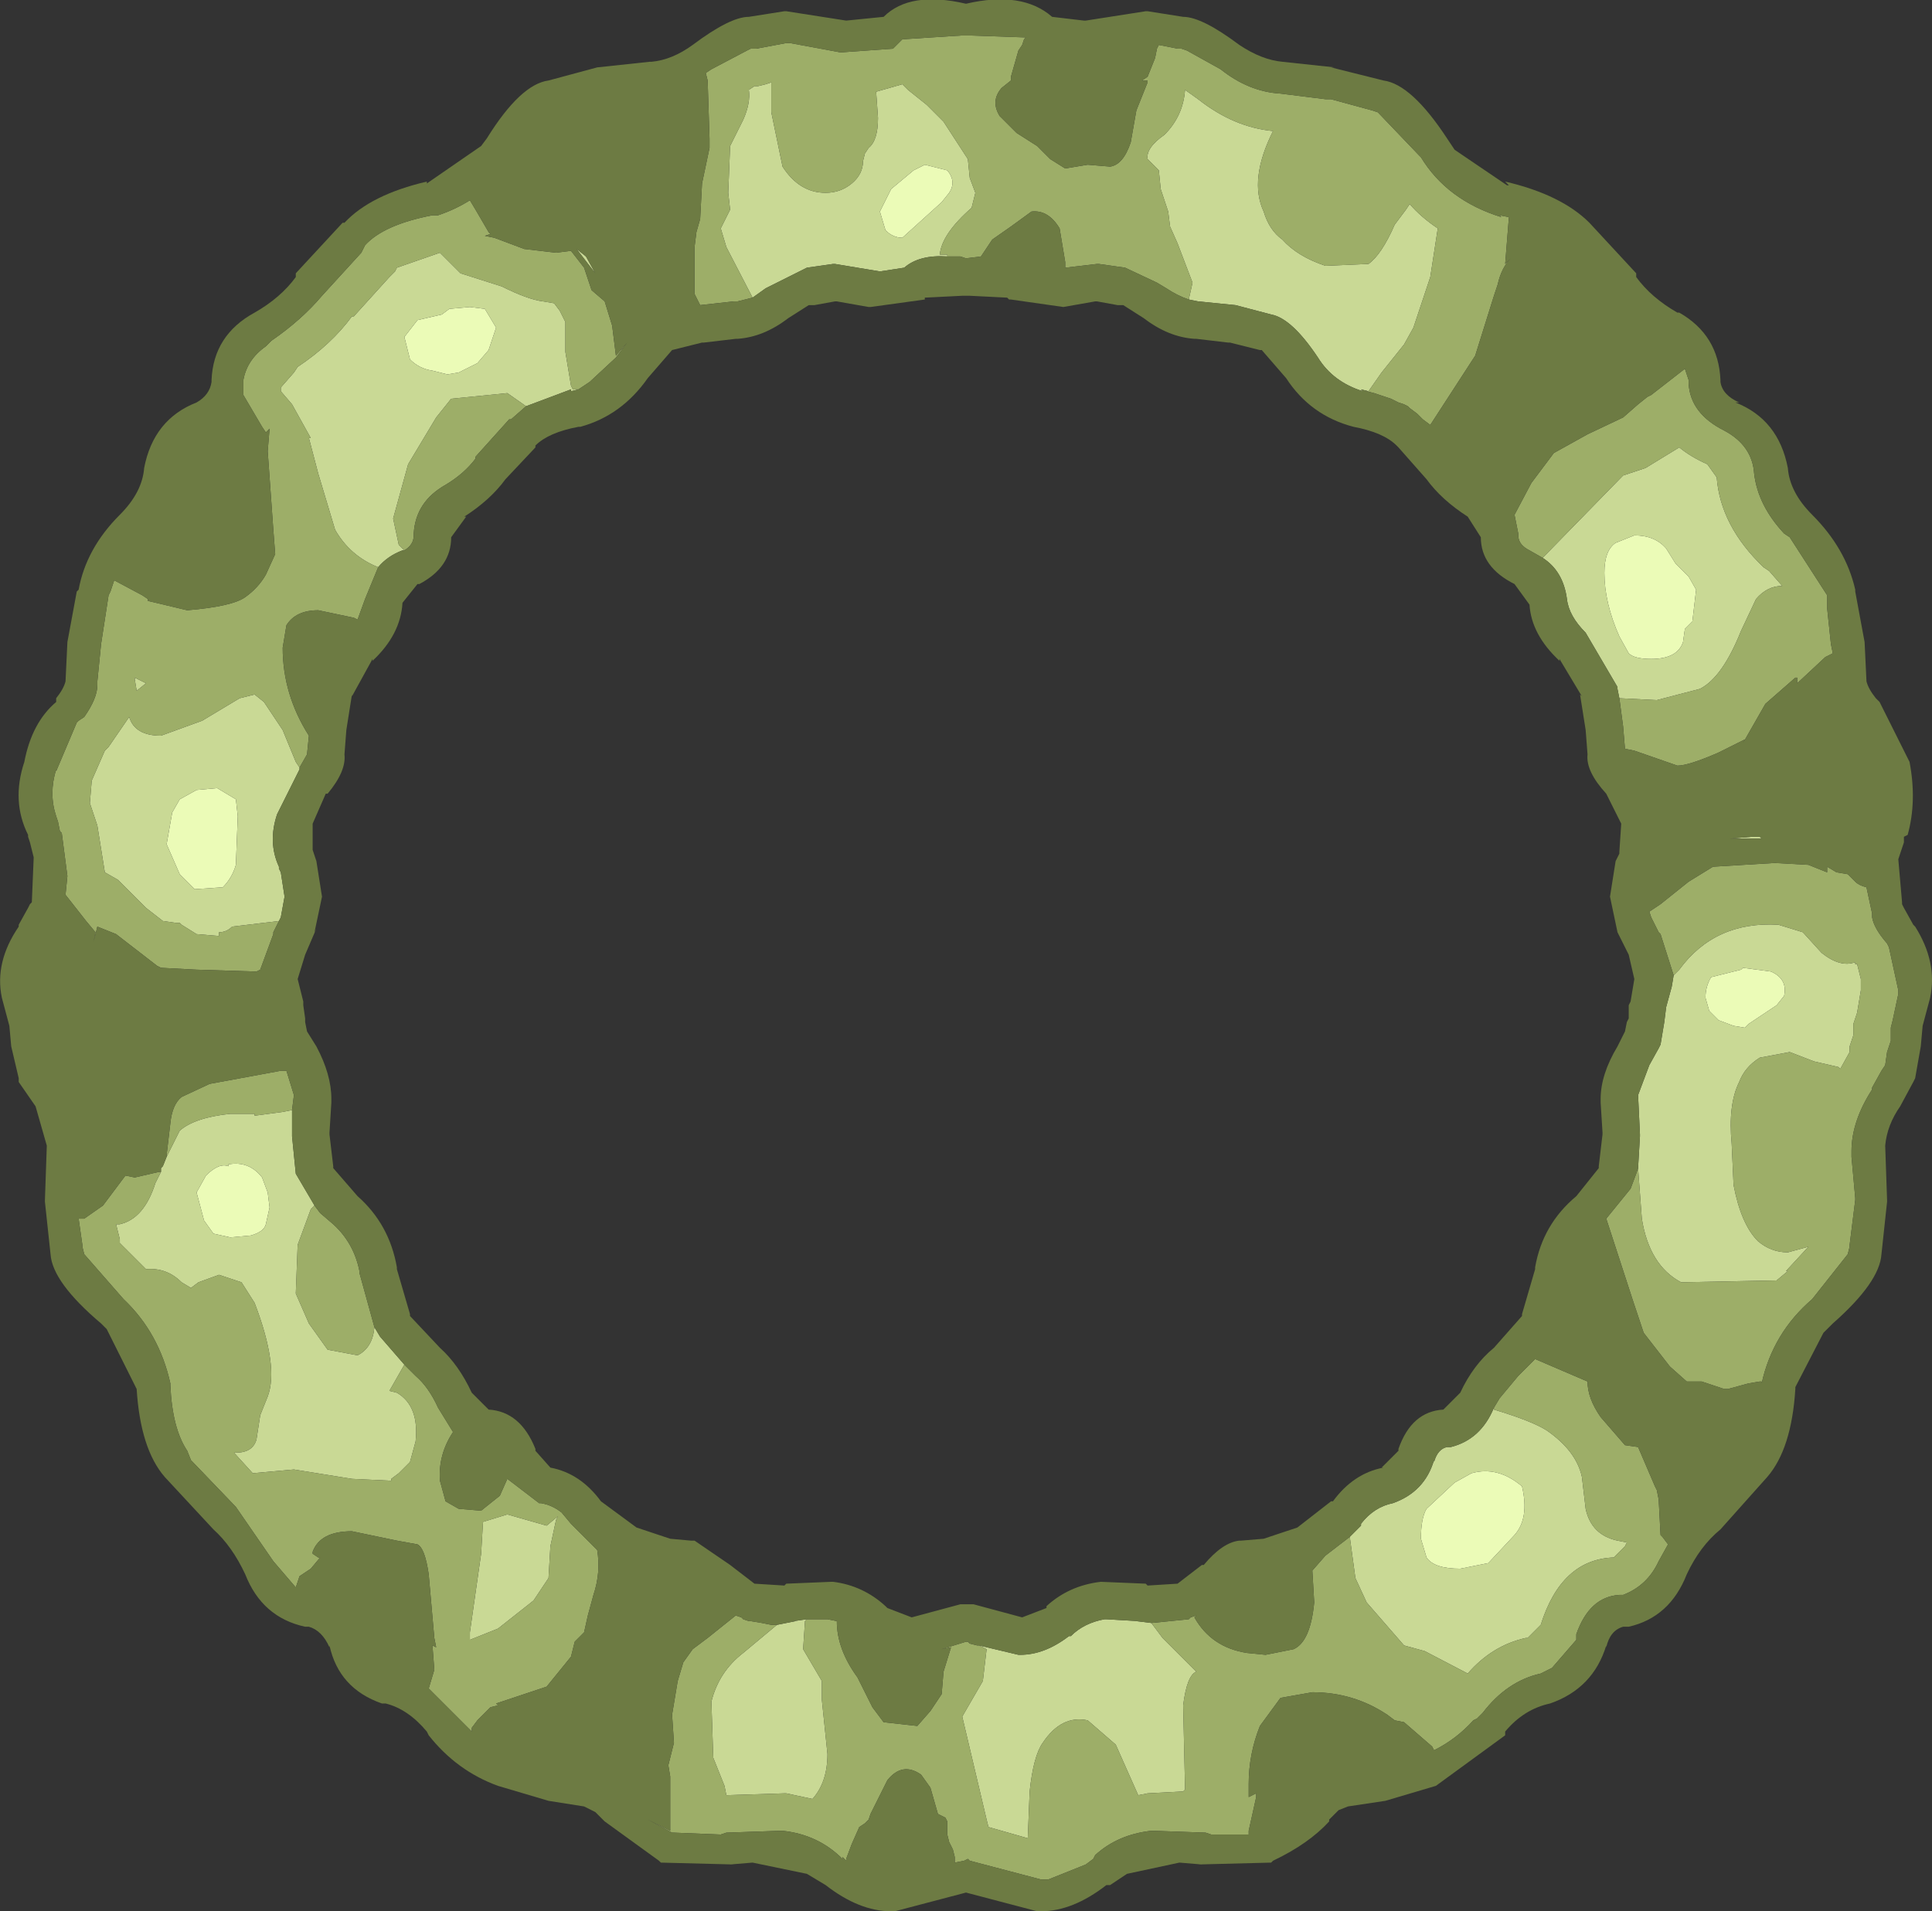 <?xml version="1.0" encoding="UTF-8" standalone="no"?>
<svg xmlns:ffdec="https://www.free-decompiler.com/flash" xmlns:xlink="http://www.w3.org/1999/xlink" ffdec:objectType="shape" height="51.05px" width="51.6px" xmlns="http://www.w3.org/2000/svg">
  <rect width="100%" height="100%" fill="#333333" stroke="none"/>
  <g transform="matrix(1.0, 0.0, 0.0, 1.0, 25.8, 25.5)">
    <path d="M19.3 -10.1 L19.5 -9.75 19.4 -8.9 19.2 -8.7 19.15 -8.35 Q19.0 -7.9 18.3 -7.9 17.85 -7.9 17.7 -8.05 L17.45 -8.5 Q17.05 -9.4 17.05 -10.2 17.05 -10.8 17.35 -11.0 L17.85 -11.2 Q18.4 -11.2 18.7 -10.85 L18.95 -10.45 19.3 -10.1 M20.8 1.95 L20.5 1.9 20.1 1.75 19.85 1.5 19.75 1.15 Q19.75 0.85 19.9 0.6 L20.7 0.4 20.75 0.35 21.5 0.45 Q21.95 0.65 21.85 1.1 L21.65 1.35 20.9 1.85 20.8 1.95 M13.2 16.4 Q12.5 16.4 12.3 16.1 L12.15 15.6 Q12.15 15.05 12.3 14.8 L13.05 14.1 13.5 13.85 Q14.2 13.65 14.85 14.2 15.05 15.05 14.65 15.5 L13.95 16.25 13.2 16.4 M-21.0 -2.15 L-21.35 -2.95 -21.2 -3.8 -21.0 -4.15 -20.55 -4.4 -20.0 -4.45 -19.5 -4.15 -19.45 -3.7 -19.5 -2.4 Q-19.6 -2.05 -19.85 -1.8 L-20.6 -1.75 -21.0 -2.15 M-1.1 -21.1 L-0.5 -20.95 Q-0.25 -20.65 -0.45 -20.35 L-0.65 -20.1 -1.7 -19.15 Q-1.95 -19.15 -2.15 -19.35 L-2.3 -19.85 -2.0 -20.45 -1.4 -20.95 -1.1 -21.1 M-13.05 -15.8 L-13.55 -15.55 -13.85 -15.5 -14.25 -15.6 Q-14.6 -15.65 -14.85 -15.9 L-15.0 -16.5 -14.65 -16.95 -14.0 -17.1 -13.8 -17.25 -13.25 -17.3 -12.85 -17.25 -12.55 -16.75 -12.75 -16.15 -13.05 -15.8 M-18.8 5.95 L-18.65 6.35 -18.6 6.75 -18.7 7.2 Q-18.75 7.4 -19.1 7.5 L-19.65 7.55 -20.1 7.45 -20.35 7.1 -20.55 6.35 -20.3 5.9 Q-19.95 5.55 -19.7 5.65 L-19.7 5.6 Q-19.15 5.5 -18.8 5.95" fill="#ebfbb7" fill-rule="evenodd" stroke="none"/>
    <path d="M10.75 -15.05 L10.55 -15.1 10.6 -15.05 Q9.8 -15.3 9.4 -15.95 8.7 -17.0 8.15 -17.1 L7.2 -17.35 6.2 -17.45 5.95 -17.5 6.05 -17.95 5.65 -19.0 5.45 -19.45 5.4 -19.85 5.2 -20.45 5.15 -20.95 4.85 -21.25 Q4.8 -21.55 5.3 -21.9 5.8 -22.4 5.85 -23.1 L6.2 -22.85 Q7.15 -22.1 8.2 -22.0 7.55 -20.7 7.95 -19.85 8.1 -19.35 8.45 -19.1 8.85 -18.65 9.6 -18.4 L10.75 -18.45 Q11.1 -18.7 11.45 -19.5 L11.75 -19.9 11.85 -20.05 Q12.15 -19.7 12.6 -19.4 L12.4 -18.1 11.95 -16.75 11.7 -16.3 11.1 -15.55 10.75 -15.05 M-0.5 -18.65 Q-1.25 -18.7 -1.65 -18.35 L-2.3 -18.25 -3.5 -18.45 -3.55 -18.45 -4.25 -18.35 -5.35 -17.8 -5.7 -17.55 -6.4 -18.9 -6.55 -19.4 -6.3 -19.9 -6.35 -20.35 -6.3 -21.6 -5.95 -22.3 Q-5.75 -22.75 -5.8 -23.1 L-5.65 -23.2 -5.55 -23.2 -5.35 -23.25 -5.2 -23.3 -5.2 -23.2 -5.2 -22.5 -4.9 -21.05 Q-4.45 -20.35 -3.75 -20.35 -3.35 -20.35 -3.05 -20.6 -2.75 -20.85 -2.75 -21.2 L-2.7 -21.4 -2.6 -21.55 Q-2.35 -21.75 -2.35 -22.35 L-2.4 -23.05 -1.7 -23.25 -1.55 -23.1 -1.05 -22.7 -0.6 -22.25 0.05 -21.25 0.1 -20.75 0.25 -20.35 0.15 -19.95 Q-0.65 -19.25 -0.7 -18.7 L-0.5 -18.7 -0.5 -18.65 M17.45 -6.85 L17.4 -7.1 17.4 -7.15 16.55 -8.6 Q16.1 -9.05 16.05 -9.5 15.95 -10.25 15.4 -10.6 L15.5 -10.7 17.55 -12.8 18.15 -13.0 19.05 -13.55 Q19.35 -13.3 19.8 -13.1 L20.05 -12.75 Q20.15 -11.45 21.3 -10.35 L21.45 -10.25 21.8 -9.85 Q21.4 -9.85 21.1 -9.5 L20.7 -8.65 Q20.2 -7.4 19.6 -7.1 L18.45 -6.8 17.45 -6.85 M19.3 -10.1 L18.95 -10.45 18.7 -10.85 Q18.4 -11.2 17.85 -11.2 L17.35 -11.0 Q17.05 -10.8 17.05 -10.2 17.05 -9.4 17.45 -8.5 L17.7 -8.05 Q17.85 -7.9 18.3 -7.9 19.0 -7.9 19.15 -8.35 L19.2 -8.7 19.4 -8.9 19.5 -9.75 19.3 -10.1 M17.95 5.7 L18.0 4.85 18.0 4.8 17.95 3.75 18.25 2.95 18.5 2.5 18.55 2.4 18.65 1.8 18.7 1.4 18.85 0.85 18.9 0.55 19.05 0.4 Q20.0 -0.9 21.7 -0.8 L22.35 -0.6 22.85 -0.05 Q23.35 0.35 23.75 0.2 L23.75 0.25 23.8 0.25 23.9 0.65 23.9 0.85 23.9 0.95 23.8 1.55 23.7 1.85 23.7 2.15 23.6 2.45 23.6 2.6 23.35 3.05 23.3 3.0 22.65 2.85 22.0 2.6 21.2 2.75 Q20.8 3.0 20.65 3.4 20.35 4.0 20.45 5.05 L20.5 6.15 Q20.7 7.2 21.15 7.65 21.5 7.95 21.95 7.95 L22.5 7.8 21.9 8.45 21.95 8.45 21.65 8.7 19.1 8.75 Q18.25 8.3 18.05 7.05 L17.95 5.7 M21.2 -3.15 L21.25 -3.1 21.15 -3.1 21.1 -3.1 20.4 -3.1 21.0 -3.15 21.1 -3.15 21.2 -3.15 M20.8 1.95 L20.9 1.85 21.65 1.35 21.85 1.1 Q21.95 0.65 21.5 0.45 L20.75 0.35 20.7 0.4 19.9 0.6 Q19.75 0.85 19.75 1.15 L19.85 1.5 20.1 1.75 20.5 1.9 20.8 1.95 M14.1 12.1 L14.1 12.15 Q15.1 12.45 15.5 12.7 16.3 13.25 16.45 13.95 L16.55 14.8 Q16.7 15.5 17.4 15.65 L17.65 15.7 17.6 15.8 17.3 16.1 Q15.9 16.15 15.35 17.9 L15.3 17.95 15.0 18.25 14.95 18.25 Q14.05 18.45 13.4 19.2 L12.25 18.6 11.7 18.45 10.7 17.3 10.4 16.65 10.25 15.55 10.55 15.25 10.55 15.2 Q10.9 14.75 11.4 14.65 12.25 14.35 12.5 13.5 L12.5 13.55 Q12.6 13.2 12.85 13.15 L12.95 13.15 Q13.75 12.95 14.1 12.1 M4.95 17.85 L5.25 18.25 6.15 19.15 Q5.9 19.25 5.8 20.05 L5.85 22.25 5.85 22.3 5.8 22.35 4.85 22.4 4.6 22.45 4.0 21.1 3.25 20.45 Q2.55 20.3 2.05 21.05 1.8 21.4 1.7 22.35 L1.65 23.6 0.6 23.3 0.55 23.1 -0.1 20.35 0.45 19.4 0.55 18.55 0.35 18.45 1.4 18.7 1.45 18.7 Q2.1 18.7 2.75 18.2 L2.8 18.2 Q3.15 17.85 3.7 17.75 L3.75 17.75 4.6 17.8 4.55 17.8 4.95 17.85 M-4.25 17.75 L-4.3 17.8 -4.35 18.55 -3.85 19.4 -3.85 19.9 -3.7 21.35 Q-3.7 22.1 -4.1 22.55 L-4.8 22.4 -4.85 22.4 -6.4 22.45 -6.45 22.2 -6.75 21.45 -6.8 19.95 Q-6.6 19.15 -5.95 18.65 L-5.05 17.9 -4.55 17.8 -4.6 17.8 -4.25 17.75 M13.2 16.4 L13.95 16.25 14.65 15.5 Q15.05 15.05 14.85 14.2 14.2 13.65 13.5 13.85 L13.05 14.1 12.3 14.8 Q12.15 15.05 12.15 15.6 L12.3 16.1 Q12.5 16.4 13.2 16.4 M-10.35 -15.1 L-10.55 -15.05 -10.55 -15.1 -11.75 -14.65 -12.25 -15.0 -13.75 -14.85 -14.15 -14.35 -14.9 -13.1 -15.3 -11.65 -15.15 -10.95 -15.0 -10.8 -15.05 -10.8 Q-15.45 -10.65 -15.7 -10.35 -16.45 -10.65 -16.85 -11.35 L-17.3 -12.85 -17.55 -13.8 -17.5 -13.8 -18.0 -14.7 -18.3 -15.05 -18.3 -15.15 -17.95 -15.55 -17.85 -15.7 Q-16.95 -16.3 -16.4 -17.05 L-16.35 -17.05 -15.4 -18.1 -15.25 -18.25 -15.2 -18.35 -14.05 -18.75 -13.5 -18.2 -12.4 -17.85 Q-11.7 -17.5 -11.3 -17.45 L-11.0 -17.4 -10.85 -17.2 -10.7 -16.9 -10.7 -16.1 -10.55 -15.2 -10.5 -15.1 -10.35 -15.1 M-17.8 -5.0 L-17.8 -4.95 -18.4 -3.75 Q-18.65 -3.0 -18.35 -2.35 L-18.35 -2.3 -18.3 -2.2 -18.2 -1.55 -18.3 -1.0 -18.35 -0.9 -19.6 -0.75 Q-19.75 -0.6 -19.95 -0.6 L-19.95 -0.5 -20.55 -0.55 -20.95 -0.8 -21.0 -0.85 -21.1 -0.85 -21.45 -0.9 -21.9 -1.25 -22.65 -2.0 -23.0 -2.2 -23.2 -3.45 -23.4 -4.05 -23.35 -4.65 -23.0 -5.45 -22.9 -5.55 -22.35 -6.35 Q-22.2 -5.85 -21.5 -5.85 L-20.4 -6.25 -19.4 -6.85 -19.0 -6.95 -18.75 -6.75 -18.25 -6.0 -17.9 -5.15 -17.8 -5.0 M-21.9 -7.25 L-22.15 -7.05 -22.2 -7.35 -22.2 -7.4 -21.9 -7.25 M-1.1 -21.1 L-1.4 -20.95 -2.0 -20.45 -2.3 -19.85 -2.15 -19.35 Q-1.95 -19.15 -1.7 -19.15 L-0.65 -20.1 -0.45 -20.35 Q-0.25 -20.65 -0.5 -20.95 L-1.1 -21.1 M-21.0 -2.15 L-20.6 -1.75 -19.85 -1.8 Q-19.6 -2.05 -19.5 -2.4 L-19.45 -3.7 -19.5 -4.15 -20.0 -4.45 -20.55 -4.4 -21.0 -4.15 -21.2 -3.8 -21.35 -2.95 -21.0 -2.15 M-10.15 -18.65 L-9.9 -18.2 -10.4 -18.85 -10.15 -18.65 M-13.05 -15.8 L-12.75 -16.15 -12.55 -16.75 -12.85 -17.25 -13.25 -17.3 -13.8 -17.25 -14.0 -17.1 -14.65 -16.95 -15.0 -16.5 -14.85 -15.9 Q-14.6 -15.65 -14.25 -15.6 L-13.85 -15.5 -13.55 -15.55 -13.05 -15.8 M-21.35 5.4 L-21.0 4.7 Q-20.6 4.35 -19.65 4.25 L-19.0 4.25 -19.0 4.3 -18.25 4.2 -18.0 4.15 -18.0 4.8 -18.0 4.85 -17.9 5.85 -17.4 6.7 -17.5 6.8 -17.85 7.75 -17.9 9.05 -17.55 9.85 -17.05 10.55 -16.25 10.7 Q-15.85 10.5 -15.8 9.95 L-15.65 10.2 -15.0 10.95 -15.4 11.65 -15.2 11.7 Q-14.6 12.05 -14.7 13.0 L-14.85 13.55 -15.15 13.85 -15.35 14.0 -15.35 14.05 -16.4 14.0 -17.95 13.75 -19.05 13.85 -19.55 13.3 -19.5 13.3 Q-19.05 13.3 -18.95 12.95 L-18.85 12.3 -18.65 11.8 Q-18.35 11.0 -19.0 9.3 L-19.35 8.75 -19.95 8.55 -20.5 8.75 -20.7 8.9 -20.95 8.75 Q-21.35 8.35 -21.9 8.4 L-22.6 7.7 -22.6 7.6 -22.7 7.2 -22.6 7.2 Q-21.95 7.05 -21.65 6.1 L-21.5 5.8 -21.5 5.75 -21.5 5.7 -21.45 5.65 -21.35 5.4 M-18.8 5.95 Q-19.15 5.5 -19.7 5.6 L-19.7 5.65 Q-19.95 5.55 -20.3 5.9 L-20.55 6.35 -20.35 7.1 -20.1 7.45 -19.65 7.55 -19.1 7.5 Q-18.75 7.4 -18.7 7.2 L-18.6 6.75 -18.65 6.35 -18.8 5.95 M-12.9 15.15 L-12.25 14.95 -11.2 15.25 -10.9 15.0 -10.95 15.1 -11.1 15.8 -11.15 16.65 -11.55 17.25 -12.5 18.0 -13.25 18.3 -13.25 18.1 -12.95 16.0 -12.9 15.15" fill="#c9d995" fill-rule="evenodd" stroke="none"/>
    <path d="M-5.7 -17.55 L-6.1 -17.45 -6.2 -17.45 -7.1 -17.35 -7.25 -17.65 -7.25 -18.9 -7.2 -19.3 -7.1 -19.65 -7.05 -20.6 -6.85 -21.55 -6.85 -21.8 -6.9 -23.35 -6.95 -23.55 -6.8 -23.65 -5.85 -24.15 -5.75 -24.2 -5.6 -24.2 -4.8 -24.35 -4.7 -24.35 -3.35 -24.1 -1.95 -24.2 -1.9 -24.25 -1.7 -24.45 -0.15 -24.55 0.15 -24.55 1.6 -24.5 1.55 -24.45 1.5 -24.3 1.4 -24.15 1.2 -23.45 1.2 -23.35 0.95 -23.15 Q0.65 -22.8 0.9 -22.4 L1.35 -21.95 1.9 -21.6 2.25 -21.25 2.65 -21.0 3.25 -21.1 3.85 -21.05 Q4.2 -21.1 4.4 -21.7 L4.55 -22.55 4.85 -23.3 4.85 -23.35 4.7 -23.35 4.85 -23.45 5.05 -23.95 5.1 -24.2 5.15 -24.3 5.65 -24.2 5.75 -24.2 5.9 -24.15 6.8 -23.65 Q7.55 -23.05 8.4 -23.0 L9.6 -22.85 9.65 -22.85 9.75 -22.85 10.85 -22.55 11.0 -22.5 12.1 -21.35 12.15 -21.3 Q12.85 -20.15 14.3 -19.7 L14.25 -19.75 14.5 -19.7 14.4 -18.45 14.55 -18.6 Q14.3 -18.35 14.2 -17.9 L14.1 -17.6 13.6 -16.0 12.4 -14.15 12.2 -14.3 12.05 -14.45 11.85 -14.6 11.8 -14.65 11.7 -14.7 11.55 -14.75 11.35 -14.85 10.9 -15.0 10.7 -15.05 10.75 -15.05 11.1 -15.55 11.7 -16.3 11.95 -16.75 12.4 -18.1 12.6 -19.4 Q12.15 -19.7 11.85 -20.05 L11.75 -19.9 11.45 -19.5 Q11.1 -18.7 10.75 -18.45 L9.6 -18.4 Q8.85 -18.65 8.45 -19.1 8.1 -19.35 7.95 -19.85 7.55 -20.7 8.2 -22.0 7.15 -22.1 6.2 -22.85 L5.85 -23.1 Q5.8 -22.4 5.3 -21.9 4.8 -21.55 4.85 -21.25 L5.15 -20.95 5.2 -20.45 5.4 -19.85 5.45 -19.45 5.65 -19.0 6.05 -17.95 5.95 -17.5 Q5.65 -17.6 5.35 -17.8 L5.1 -17.95 4.25 -18.35 3.55 -18.45 3.5 -18.45 2.65 -18.35 2.65 -18.5 2.5 -19.4 Q2.2 -19.9 1.75 -19.85 L1.2 -19.45 0.7 -19.1 0.4 -18.65 0.0 -18.6 -0.15 -18.65 -0.5 -18.65 -0.5 -18.7 -0.7 -18.7 Q-0.65 -19.25 0.15 -19.95 L0.25 -20.35 0.1 -20.75 0.05 -21.25 -0.6 -22.25 -1.05 -22.7 -1.55 -23.1 -1.7 -23.25 -2.4 -23.05 -2.35 -22.35 Q-2.35 -21.75 -2.6 -21.55 L-2.7 -21.4 -2.75 -21.2 Q-2.75 -20.85 -3.05 -20.6 -3.35 -20.35 -3.75 -20.35 -4.45 -20.35 -4.9 -21.05 L-5.2 -22.5 -5.2 -23.2 -5.2 -23.3 -5.35 -23.25 -5.55 -23.2 -5.65 -23.2 -5.8 -23.1 Q-5.75 -22.75 -5.95 -22.3 L-6.3 -21.6 -6.35 -20.35 -6.3 -19.9 -6.55 -19.4 -6.4 -18.9 -5.7 -17.55 M15.4 -10.6 L15.05 -10.8 Q14.75 -10.95 14.75 -11.2 L14.75 -11.25 14.65 -11.75 15.1 -12.6 15.7 -13.4 16.6 -13.9 17.55 -14.35 17.95 -14.7 18.2 -14.9 18.3 -14.95 19.2 -15.65 19.3 -15.35 19.3 -15.25 Q19.35 -14.45 20.25 -14.0 21.0 -13.6 21.05 -12.85 21.15 -12.0 21.85 -11.25 L22.0 -11.15 23.0 -9.6 23.0 -9.25 23.1 -8.3 23.15 -8.05 22.95 -7.95 22.2 -7.25 22.2 -7.4 22.15 -7.4 21.35 -6.7 20.75 -5.65 20.8 -5.75 20.1 -5.4 Q19.3 -5.05 19.0 -5.05 L17.85 -5.45 17.6 -5.5 17.55 -6.1 17.45 -6.85 18.45 -6.8 19.6 -7.1 Q20.2 -7.4 20.7 -8.65 L21.1 -9.5 Q21.4 -9.85 21.8 -9.85 L21.45 -10.25 21.3 -10.35 Q20.15 -11.45 20.05 -12.75 L19.8 -13.1 Q19.35 -13.3 19.05 -13.55 L18.15 -13.0 17.55 -12.8 15.5 -10.7 15.4 -10.6 M18.9 0.55 L18.55 -0.55 18.5 -0.6 18.35 -0.9 18.3 -1.0 18.25 -1.15 18.55 -1.35 19.3 -1.95 19.95 -2.35 21.6 -2.45 22.5 -2.4 23.0 -2.2 23.0 -2.35 23.25 -2.2 23.55 -2.15 23.75 -1.95 Q23.85 -1.85 24.05 -1.8 L24.2 -1.1 24.2 -1.0 Q24.25 -0.7 24.6 -0.3 L24.65 -0.2 24.9 0.95 24.9 1.05 24.75 1.75 24.7 1.95 24.7 2.3 24.6 2.6 24.55 2.95 24.45 3.1 24.2 3.55 24.2 3.6 Q23.65 4.45 23.65 5.25 L23.65 5.4 23.75 6.5 23.75 6.55 23.6 7.75 23.6 7.8 23.55 8.0 22.6 9.2 Q21.55 10.1 21.25 11.45 L21.25 11.4 21.2 11.4 20.9 11.45 20.35 11.6 20.25 11.6 19.65 11.4 19.25 11.4 18.8 11.0 18.1 10.1 17.8 9.2 17.1 7.05 17.75 6.25 17.9 5.85 17.95 5.7 18.05 7.05 Q18.25 8.3 19.1 8.75 L21.65 8.7 21.95 8.45 21.9 8.45 22.5 7.8 21.95 7.95 Q21.5 7.95 21.15 7.65 20.7 7.2 20.5 6.15 L20.45 5.05 Q20.35 4.0 20.65 3.4 20.8 3.0 21.2 2.75 L22.0 2.6 22.65 2.85 23.3 3.0 23.35 3.05 23.6 2.6 23.6 2.45 23.7 2.15 23.7 1.85 23.8 1.55 23.9 0.95 23.9 0.85 23.9 0.65 23.8 0.25 23.75 0.25 23.75 0.2 Q23.35 0.35 22.85 -0.05 L22.35 -0.6 21.7 -0.8 Q20.0 -0.9 19.05 0.4 L18.9 0.55 M10.25 15.55 L10.4 16.65 10.7 17.3 11.7 18.45 12.25 18.6 13.4 19.2 Q14.05 18.45 14.95 18.25 L15.0 18.25 15.3 17.95 15.35 17.9 Q15.9 16.15 17.3 16.1 L17.6 15.8 17.65 15.7 17.4 15.65 Q16.7 15.5 16.55 14.8 L16.45 13.95 Q16.3 13.25 15.5 12.7 15.1 12.45 14.1 12.15 L14.1 12.1 14.25 11.85 14.75 11.25 15.2 10.8 16.6 11.4 Q16.6 11.85 16.95 12.35 L17.6 13.1 17.95 13.15 18.4 14.2 18.45 14.3 18.5 14.55 18.55 15.5 18.6 15.55 18.75 15.75 18.5 16.2 Q18.2 16.85 17.55 17.1 L17.45 17.1 Q16.65 17.15 16.3 18.15 L16.3 18.3 15.65 19.05 15.35 19.2 Q14.45 19.4 13.8 20.25 L13.65 20.4 13.55 20.45 Q13.1 20.95 12.5 21.25 L12.45 21.15 11.7 20.5 11.45 20.45 11.25 20.3 Q10.35 19.7 9.25 19.7 L8.4 19.85 7.85 20.6 Q7.55 21.35 7.55 22.15 L7.55 22.5 7.75 22.4 7.75 22.5 7.55 23.4 7.55 23.5 6.55 23.5 6.4 23.45 5.0 23.4 4.95 23.4 Q4.05 23.5 3.45 24.05 L3.4 24.15 3.2 24.3 2.2 24.7 2.0 24.7 0.1 24.2 0.05 24.15 -0.05 24.2 -0.3 24.25 -0.3 24.1 -0.35 23.9 -0.45 23.7 -0.5 23.5 -0.5 23.25 -0.5 23.15 -0.55 23.05 -0.75 22.95 -0.95 22.25 -1.2 21.9 Q-1.7 21.55 -2.1 22.05 L-2.55 22.95 -2.6 23.1 -2.7 23.2 -2.85 23.3 -3.05 23.75 -3.2 24.15 -3.2 24.2 -3.3 24.1 -3.3 24.15 Q-3.95 23.5 -4.9 23.4 L-4.95 23.4 -6.4 23.45 -6.55 23.5 -7.8 23.45 -7.85 23.45 -8.5 23.1 -7.9 23.4 -7.9 23.35 -7.9 21.95 -7.95 21.65 -7.8 21.05 -7.85 20.3 -7.7 19.4 -7.55 18.9 -7.3 18.55 -6.9 18.25 -6.15 17.65 -6.0 17.7 -5.95 17.75 -5.8 17.8 -5.75 17.8 -5.45 17.85 -5.2 17.9 -5.05 17.9 -5.95 18.65 Q-6.6 19.15 -6.8 19.95 L-6.75 21.45 -6.45 22.2 -6.4 22.45 -4.85 22.4 -4.8 22.4 -4.1 22.55 Q-3.7 22.1 -3.7 21.35 L-3.85 19.9 -3.85 19.4 -4.35 18.55 -4.3 17.8 -4.25 17.75 -3.7 17.75 -3.45 17.8 Q-3.45 18.55 -2.9 19.3 L-2.5 20.1 -2.2 20.5 -1.3 20.6 -0.95 20.2 -0.65 19.75 -0.6 19.15 -0.4 18.5 -0.65 18.55 0.0 18.35 0.05 18.35 0.1 18.4 0.3 18.45 0.35 18.45 0.55 18.55 0.45 19.4 -0.1 20.35 0.55 23.1 0.6 23.3 1.65 23.6 1.7 22.35 Q1.8 21.4 2.05 21.05 2.55 20.3 3.25 20.45 L4.0 21.1 4.6 22.45 4.85 22.4 5.8 22.35 5.85 22.3 5.85 22.25 5.8 20.05 Q5.9 19.25 6.15 19.15 L5.25 18.25 4.95 17.85 5.95 17.75 6.0 17.7 6.15 17.65 6.1 17.7 Q6.55 18.5 7.5 18.65 L8.0 18.7 8.75 18.55 Q9.2 18.35 9.3 17.3 L9.25 16.45 9.6 16.05 10.25 15.55 M-18.35 -0.9 L-18.5 -0.6 -18.5 -0.55 -18.85 0.4 -18.95 0.45 -20.55 0.4 -21.5 0.35 -21.6 0.3 -22.7 -0.55 -23.2 -0.75 -23.3 -0.35 -23.25 -0.6 -23.5 -0.9 -24.05 -1.6 -24.0 -2.1 -24.15 -3.25 -24.2 -3.3 -24.25 -3.55 -24.3 -3.7 Q-24.5 -4.3 -24.3 -4.95 L-24.3 -4.9 -23.75 -6.2 -23.7 -6.25 -23.55 -6.35 Q-23.2 -6.85 -23.2 -7.2 L-23.2 -7.3 -23.1 -8.3 -22.9 -9.6 -22.85 -9.7 -22.75 -10.0 -22.0 -9.6 -21.85 -9.5 -21.85 -9.45 -20.8 -9.2 Q-19.6 -9.3 -19.25 -9.55 -18.9 -9.8 -18.7 -10.15 L-18.45 -10.7 -18.5 -11.35 -18.65 -13.45 -18.6 -14.05 -18.7 -13.95 -18.8 -14.1 -19.3 -14.95 -19.3 -15.25 -19.3 -15.35 Q-19.2 -15.9 -18.7 -16.25 L-18.55 -16.4 Q-17.75 -16.95 -17.2 -17.6 L-16.15 -18.75 -16.05 -18.95 Q-15.55 -19.5 -14.25 -19.75 L-14.15 -19.75 -14.1 -19.75 Q-13.65 -19.9 -13.25 -20.15 L-13.1 -19.9 -12.75 -19.3 -12.7 -19.25 -12.85 -19.2 -12.6 -19.15 -11.8 -18.85 -10.95 -18.75 -10.55 -18.8 -10.2 -18.35 -10.0 -17.75 -9.65 -17.45 -9.45 -16.8 -9.35 -16.0 -9.05 -16.35 -9.35 -15.95 -10.05 -15.3 -10.2 -15.2 -10.35 -15.1 -10.5 -15.1 -10.55 -15.2 -10.7 -16.1 -10.7 -16.9 -10.85 -17.2 -11.0 -17.4 -11.3 -17.45 Q-11.7 -17.5 -12.4 -17.85 L-13.5 -18.2 -14.05 -18.75 -15.2 -18.35 -15.25 -18.25 -15.4 -18.1 -16.35 -17.05 -16.4 -17.05 Q-16.95 -16.3 -17.85 -15.7 L-17.95 -15.55 -18.3 -15.15 -18.3 -15.05 -18.0 -14.7 -17.5 -13.8 -17.55 -13.8 -17.3 -12.85 -16.85 -11.35 Q-16.45 -10.65 -15.7 -10.35 L-16.05 -9.5 -16.25 -8.95 -16.35 -9.0 -17.3 -9.2 Q-17.9 -9.2 -18.15 -8.8 L-18.25 -8.2 Q-18.25 -6.95 -17.55 -5.85 L-17.6 -5.35 -17.8 -5.0 -17.9 -5.15 -18.25 -6.0 -18.75 -6.75 -19.0 -6.95 -19.4 -6.85 -20.4 -6.25 -21.5 -5.85 Q-22.2 -5.85 -22.35 -6.35 L-22.9 -5.55 -23.0 -5.45 -23.35 -4.65 -23.4 -4.05 -23.2 -3.45 -23.0 -2.2 -22.65 -2.0 -21.9 -1.25 -21.45 -0.9 -21.1 -0.85 -21.0 -0.85 -20.95 -0.8 -20.55 -0.55 -19.95 -0.5 -19.95 -0.6 Q-19.75 -0.6 -19.6 -0.75 L-18.35 -0.9 M-11.75 -14.65 L-12.15 -14.3 -12.2 -14.3 -13.1 -13.3 -13.1 -13.25 Q-13.4 -12.85 -13.9 -12.55 -14.7 -12.1 -14.75 -11.25 L-14.75 -11.2 Q-14.75 -10.95 -15.0 -10.8 L-15.15 -10.95 -15.3 -11.65 -14.9 -13.1 -14.15 -14.35 -13.75 -14.85 -12.25 -15.0 -11.75 -14.65 M-21.9 -7.25 L-22.2 -7.4 -22.2 -7.35 -22.15 -7.05 -21.9 -7.25 M-21.35 5.4 L-21.35 5.35 -21.25 4.5 Q-21.2 4.0 -20.95 3.8 L-20.2 3.45 -18.3 3.1 -18.15 3.1 -17.95 3.75 -18.0 4.15 -18.25 4.2 -19.0 4.3 -19.0 4.25 -19.65 4.25 Q-20.6 4.35 -21.0 4.7 L-21.35 5.4 M-17.4 6.7 L-17.25 6.9 -16.9 7.2 Q-16.35 7.7 -16.2 8.45 L-16.2 8.5 -15.8 9.95 Q-15.85 10.5 -16.25 10.7 L-17.05 10.55 -17.55 9.85 -17.9 9.05 -17.85 7.75 -17.5 6.8 -17.4 6.7 M-15.0 10.95 L-14.75 11.2 -14.7 11.25 Q-14.35 11.55 -14.1 12.1 L-13.7 12.75 Q-14.1 13.35 -14.05 14.05 L-13.9 14.6 -13.55 14.8 -12.95 14.85 -12.45 14.45 -12.25 14.0 -11.4 14.65 -11.35 14.65 Q-11.05 14.7 -10.8 14.9 L-10.55 15.2 -10.5 15.25 -10.0 15.75 -9.85 15.9 Q-9.75 16.5 -9.95 17.1 L-10.1 17.65 -10.2 18.1 -10.45 18.35 -10.55 18.75 -11.2 19.55 -11.95 19.8 -12.55 20.0 -12.5 20.05 -12.7 20.1 -13.05 20.45 -13.2 20.65 -13.2 20.75 -13.65 20.3 -13.7 20.25 -14.35 19.6 -14.2 19.1 -14.25 18.45 -14.15 18.5 -14.2 18.25 -14.35 16.55 Q-14.45 15.85 -14.65 15.75 L-15.2 15.65 -16.4 15.4 Q-17.25 15.4 -17.45 15.95 L-17.45 16.0 -17.3 16.1 -17.25 16.1 -17.5 16.4 -17.8 16.6 -17.9 16.9 -18.5 16.2 -19.5 14.75 -20.7 13.5 -20.8 13.25 Q-21.2 12.65 -21.25 11.5 L-21.25 11.45 Q-21.55 10.1 -22.5 9.2 L-23.55 8.0 -23.6 7.8 -23.6 7.75 -23.7 7.05 -23.55 7.05 -23.05 6.7 -22.45 5.9 -22.2 5.95 -21.55 5.8 -21.5 5.8 -21.65 6.1 Q-21.95 7.05 -22.6 7.2 L-22.7 7.2 -22.6 7.6 -22.6 7.7 -21.9 8.4 Q-21.35 8.35 -20.95 8.75 L-20.7 8.9 -20.5 8.75 -19.95 8.55 -19.35 8.75 -19.0 9.3 Q-18.35 11.0 -18.65 11.8 L-18.85 12.3 -18.95 12.95 Q-19.05 13.3 -19.5 13.3 L-19.55 13.3 -19.05 13.85 -17.95 13.75 -16.4 14.0 -15.35 14.05 -15.35 14.0 -15.15 13.85 -14.85 13.55 -14.7 13.0 Q-14.6 12.05 -15.2 11.7 L-15.4 11.65 -15.0 10.95 M-12.9 15.15 L-12.95 16.0 -13.25 18.1 -13.25 18.3 -12.5 18.0 -11.55 17.25 -11.15 16.65 -11.1 15.8 -10.95 15.1 -10.9 15.0 -11.2 15.25 -12.25 14.95 -12.9 15.15" fill="#9dae68" fill-rule="evenodd" stroke="none"/>
    <path d="M4.85 -25.2 L5.8 -25.05 Q6.3 -25.05 7.3 -24.3 7.9 -23.9 8.45 -23.85 L9.85 -23.7 9.75 -23.7 11.15 -23.35 Q11.9 -23.25 12.85 -21.8 L13.05 -21.5 14.45 -20.55 14.5 -20.55 14.4 -20.65 Q15.9 -20.3 16.65 -19.55 L17.9 -18.2 17.9 -18.1 Q18.3 -17.55 19.0 -17.15 L19.05 -17.15 Q20.1 -16.55 20.15 -15.35 L20.15 -15.3 Q20.2 -14.95 20.65 -14.75 L20.55 -14.75 Q21.7 -14.3 21.95 -13.0 22.0 -12.35 22.6 -11.75 23.5 -10.85 23.75 -9.75 L23.75 -9.7 24.0 -8.35 24.05 -7.3 Q24.1 -7.1 24.3 -6.85 L24.4 -6.75 25.2 -5.15 Q25.4 -4.1 25.15 -3.2 L25.05 -3.15 25.05 -3.0 24.9 -2.55 25.0 -1.4 25.0 -1.35 25.05 -1.25 25.3 -0.8 25.35 -0.75 Q25.95 0.2 25.75 1.15 L25.55 1.9 25.5 2.45 25.35 3.3 25.3 3.4 24.95 4.05 Q24.6 4.55 24.55 5.1 L24.6 6.55 24.6 6.6 24.45 8.0 Q24.4 8.75 23.15 9.85 L22.9 10.1 22.15 11.55 22.15 11.6 Q22.05 13.2 21.4 13.95 L20.15 15.35 Q19.6 15.8 19.25 16.55 18.8 17.7 17.7 17.95 L17.55 17.95 Q17.2 18.05 17.1 18.5 L17.1 18.45 Q16.75 19.6 15.6 20.0 14.9 20.15 14.4 20.75 L14.4 20.85 12.55 22.2 11.2 22.6 10.2 22.75 9.95 22.85 9.7 23.1 9.7 23.15 Q9.15 23.75 8.2 24.2 L8.15 24.25 6.2 24.3 6.3 24.3 5.7 24.25 4.3 24.55 3.85 24.85 3.75 24.85 Q2.85 25.55 2.0 25.55 L1.9 25.55 0.0 25.05 -1.9 25.55 -2.0 25.55 Q-2.85 25.55 -3.75 24.85 L-4.25 24.55 -5.7 24.25 -6.3 24.3 -6.2 24.3 -8.15 24.25 -8.2 24.2 -9.65 23.15 -9.7 23.1 -9.9 22.9 -10.2 22.75 -11.15 22.6 -12.5 22.2 Q-13.6 21.8 -14.35 20.85 L-14.4 20.75 Q-14.9 20.15 -15.5 20.0 L-15.6 20.0 Q-16.75 19.6 -17.0 18.45 L-17.0 18.5 Q-17.2 18.05 -17.55 17.95 L-17.65 17.95 Q-18.8 17.7 -19.25 16.55 -19.6 15.8 -20.1 15.35 L-21.4 13.95 Q-22.05 13.2 -22.15 11.6 L-22.95 10.0 -23.1 9.85 Q-24.4 8.75 -24.45 8.0 L-24.6 6.6 -24.6 6.55 -24.55 5.1 -24.85 4.05 -25.3 3.4 -25.3 3.3 -25.5 2.45 -25.55 1.9 -25.75 1.15 Q-25.95 0.2 -25.3 -0.75 L-25.3 -0.8 -25.05 -1.25 -25.0 -1.35 -24.95 -1.4 -24.9 -2.6 -25.0 -3.0 -25.05 -3.15 -25.05 -3.2 Q-25.5 -4.1 -25.15 -5.15 -24.95 -6.2 -24.3 -6.75 L-24.3 -6.85 Q-24.1 -7.1 -24.05 -7.3 L-24.0 -8.35 -23.75 -9.7 -23.7 -9.75 Q-23.5 -10.85 -22.6 -11.75 -22.0 -12.35 -21.95 -13.0 -21.7 -14.3 -20.55 -14.75 -20.2 -14.95 -20.15 -15.3 L-20.15 -15.35 Q-20.1 -16.55 -19.0 -17.15 -18.3 -17.55 -17.9 -18.1 L-17.9 -18.2 -16.65 -19.55 -16.6 -19.55 Q-15.9 -20.3 -14.4 -20.65 L-14.4 -20.6 -12.95 -21.6 -12.8 -21.8 Q-11.9 -23.25 -11.15 -23.35 L-9.85 -23.7 -8.45 -23.85 -8.4 -23.85 Q-7.85 -23.9 -7.3 -24.3 -6.3 -25.05 -5.8 -25.05 L-4.85 -25.2 -4.8 -25.2 -3.2 -24.95 -2.2 -25.05 Q-1.5 -25.75 0.0 -25.4 1.5 -25.75 2.3 -25.05 L3.15 -24.95 3.2 -24.95 4.8 -25.2 4.85 -25.2 M10.75 -15.05 L10.7 -15.05 10.9 -15.0 11.35 -14.85 11.55 -14.75 11.7 -14.7 11.8 -14.65 11.85 -14.6 12.05 -14.45 12.2 -14.3 12.4 -14.15 13.6 -16.0 14.1 -17.6 14.2 -17.9 Q14.3 -18.35 14.55 -18.6 L14.4 -18.45 14.5 -19.7 14.25 -19.75 14.3 -19.7 Q12.85 -20.15 12.15 -21.3 L12.1 -21.35 11.0 -22.5 10.85 -22.55 9.75 -22.85 9.65 -22.85 9.6 -22.85 8.4 -23.0 Q7.55 -23.05 6.8 -23.65 L5.9 -24.15 5.75 -24.2 5.65 -24.2 5.15 -24.3 5.1 -24.2 5.05 -23.95 4.85 -23.45 4.7 -23.35 4.85 -23.35 4.85 -23.3 4.55 -22.55 4.4 -21.7 Q4.2 -21.1 3.85 -21.05 L3.25 -21.1 2.65 -21.0 2.25 -21.25 1.9 -21.6 1.35 -21.95 0.9 -22.4 Q0.65 -22.8 0.95 -23.15 L1.2 -23.35 1.2 -23.45 1.4 -24.15 1.5 -24.3 1.55 -24.45 1.6 -24.5 0.15 -24.55 -0.15 -24.55 -1.7 -24.45 -1.9 -24.25 -1.95 -24.2 -3.35 -24.1 -4.7 -24.35 -4.8 -24.35 -5.6 -24.2 -5.75 -24.2 -5.85 -24.15 -6.8 -23.65 -6.95 -23.55 -6.9 -23.35 -6.85 -21.8 -6.85 -21.55 -7.05 -20.6 -7.1 -19.65 -7.2 -19.3 -7.25 -18.9 -7.25 -17.65 -7.1 -17.35 -6.2 -17.45 -6.1 -17.45 -5.7 -17.55 -5.35 -17.8 -4.25 -18.35 -3.55 -18.45 -3.5 -18.45 -2.3 -18.25 -1.65 -18.35 Q-1.25 -18.7 -0.5 -18.65 L-0.15 -18.65 0.0 -18.6 0.4 -18.65 0.7 -19.1 1.2 -19.45 1.75 -19.85 Q2.2 -19.9 2.5 -19.4 L2.65 -18.5 2.65 -18.35 3.5 -18.45 3.55 -18.45 4.25 -18.35 5.1 -17.95 5.35 -17.8 Q5.65 -17.6 5.95 -17.5 L6.2 -17.45 7.2 -17.35 8.15 -17.1 Q8.7 -17.0 9.4 -15.95 9.8 -15.3 10.6 -15.05 L10.55 -15.1 10.75 -15.05 M1.15 -17.5 L1.1 -17.55 0.1 -17.6 -0.1 -17.6 -1.1 -17.55 -1.1 -17.5 -2.55 -17.3 -2.6 -17.3 -3.45 -17.45 -3.5 -17.45 -4.05 -17.35 -4.2 -17.35 -4.75 -17.0 Q-5.4 -16.5 -6.1 -16.45 L-6.15 -16.45 -7.0 -16.35 -7.05 -16.35 -7.85 -16.15 -8.5 -15.4 Q-9.2 -14.4 -10.3 -14.1 L-10.35 -14.1 Q-11.15 -13.95 -11.5 -13.6 L-11.5 -13.55 -12.3 -12.7 Q-12.7 -12.15 -13.4 -11.7 L-13.35 -11.7 -13.75 -11.15 Q-13.75 -10.35 -14.6 -9.9 L-14.65 -9.9 -15.05 -9.4 Q-15.1 -8.55 -15.85 -7.85 L-15.85 -7.9 -16.4 -6.9 -16.4 -6.95 -16.55 -6.0 -16.6 -5.35 Q-16.55 -4.9 -17.05 -4.3 L-17.1 -4.3 -17.45 -3.5 -17.45 -2.8 -17.35 -2.5 -17.2 -1.55 -17.4 -0.6 -17.35 -0.7 -17.65 0.0 -17.85 0.65 -17.7 1.25 -17.7 1.35 -17.65 1.7 -17.65 1.8 -17.6 2.05 -17.35 2.45 Q-16.95 3.2 -16.95 3.85 L-16.95 3.95 -17.0 4.75 -17.0 4.8 -16.9 5.65 -16.9 5.7 -16.25 6.45 Q-15.4 7.2 -15.2 8.35 L-15.2 8.4 -14.85 9.6 -14.85 9.65 -14.05 10.5 Q-13.55 10.95 -13.2 11.7 L-12.75 12.15 Q-11.9 12.2 -11.5 13.2 L-11.5 13.25 -11.1 13.7 Q-10.3 13.85 -9.75 14.6 L-8.8 15.3 -7.9 15.6 -7.35 15.65 -7.25 15.65 -6.3 16.3 -5.65 16.8 -4.85 16.85 -4.8 16.8 -3.6 16.75 -3.55 16.75 Q-2.75 16.85 -2.15 17.4 L-2.1 17.45 -1.45 17.7 -0.15 17.35 0.2 17.35 1.5 17.7 2.15 17.45 2.15 17.4 Q2.75 16.85 3.6 16.75 L4.8 16.8 4.85 16.85 5.65 16.8 6.3 16.3 6.35 16.3 Q6.85 15.7 7.3 15.65 L7.35 15.65 7.95 15.6 8.85 15.3 9.75 14.6 9.8 14.6 Q10.35 13.85 11.15 13.7 L11.1 13.7 11.55 13.25 11.55 13.2 Q11.9 12.2 12.75 12.15 L13.2 11.7 Q13.55 10.95 14.1 10.5 L14.85 9.65 14.85 9.6 15.2 8.4 15.2 8.35 Q15.4 7.2 16.3 6.45 L16.9 5.7 16.9 5.65 17.0 4.8 17.0 4.75 16.95 3.95 16.95 3.85 Q16.95 3.2 17.4 2.45 L17.6 2.05 17.65 1.8 17.7 1.7 17.7 1.35 17.75 1.25 17.85 0.65 17.7 0.0 17.35 -0.7 17.4 -0.6 17.2 -1.55 17.35 -2.5 17.45 -2.7 17.45 -2.75 17.5 -3.5 17.1 -4.3 Q16.55 -4.9 16.6 -5.35 L16.55 -6.0 16.4 -6.95 16.45 -6.9 15.85 -7.9 15.85 -7.85 Q15.1 -8.55 15.05 -9.35 L14.65 -9.9 Q13.75 -10.35 13.75 -11.15 L13.4 -11.7 Q12.7 -12.15 12.3 -12.7 L11.55 -13.55 11.5 -13.6 Q11.15 -13.95 10.35 -14.1 9.2 -14.4 8.55 -15.4 L7.9 -16.15 7.85 -16.15 7.05 -16.35 7.0 -16.35 6.15 -16.45 6.1 -16.45 Q5.4 -16.5 4.75 -17.0 L4.2 -17.35 4.05 -17.35 3.5 -17.45 3.45 -17.45 2.6 -17.3 1.2 -17.5 1.15 -17.5 M17.45 -6.85 L17.55 -6.1 17.6 -5.5 17.85 -5.45 19.0 -5.05 Q19.3 -5.05 20.1 -5.4 L20.8 -5.75 20.75 -5.65 21.35 -6.7 22.15 -7.4 22.2 -7.4 22.2 -7.25 22.95 -7.95 23.15 -8.05 23.1 -8.3 23.0 -9.25 23.0 -9.6 22.0 -11.15 21.85 -11.25 Q21.15 -12.0 21.05 -12.85 21.0 -13.6 20.25 -14.0 19.35 -14.45 19.3 -15.25 L19.3 -15.35 19.2 -15.65 18.3 -14.95 18.2 -14.9 17.95 -14.7 17.55 -14.35 16.6 -13.9 15.7 -13.4 15.1 -12.6 14.65 -11.75 14.75 -11.25 14.75 -11.2 Q14.75 -10.95 15.05 -10.8 L15.4 -10.6 Q15.95 -10.25 16.05 -9.5 16.1 -9.05 16.55 -8.6 L17.4 -7.15 17.4 -7.1 17.45 -6.85 M17.95 5.7 L17.9 5.85 17.75 6.25 17.1 7.05 17.8 9.2 18.1 10.1 18.8 11.0 19.25 11.4 19.65 11.4 20.25 11.6 20.35 11.6 20.9 11.45 21.2 11.4 21.25 11.4 21.25 11.45 Q21.55 10.1 22.6 9.2 L23.55 8.0 23.6 7.8 23.6 7.75 23.75 6.55 23.75 6.5 23.65 5.4 23.65 5.25 Q23.65 4.45 24.2 3.6 L24.2 3.55 24.45 3.1 24.55 2.95 24.6 2.6 24.7 2.3 24.7 1.95 24.75 1.75 24.9 1.05 24.9 0.95 24.65 -0.2 24.6 -0.3 Q24.25 -0.7 24.2 -1.0 L24.2 -1.1 24.05 -1.8 Q23.85 -1.85 23.75 -1.95 L23.55 -2.15 23.25 -2.2 23.0 -2.35 23.0 -2.2 22.5 -2.4 21.6 -2.45 19.95 -2.35 19.3 -1.95 18.55 -1.35 18.25 -1.15 18.3 -1.0 18.35 -0.9 18.5 -0.6 18.55 -0.55 18.9 0.55 18.85 0.85 18.7 1.4 18.65 1.8 18.55 2.4 18.5 2.5 18.25 2.95 17.95 3.75 18.0 4.8 18.0 4.85 17.95 5.7 M21.2 -3.15 L21.1 -3.15 21.0 -3.15 20.4 -3.1 21.1 -3.1 21.15 -3.1 21.25 -3.1 21.2 -3.15 M10.25 15.55 L9.6 16.05 9.25 16.45 9.3 17.3 Q9.2 18.35 8.75 18.55 L8.0 18.7 7.5 18.65 Q6.55 18.5 6.1 17.7 L6.15 17.65 6.0 17.7 5.95 17.75 4.95 17.85 4.55 17.8 4.6 17.8 3.75 17.75 3.7 17.75 Q3.15 17.85 2.8 18.2 L2.75 18.2 Q2.1 18.7 1.45 18.7 L1.4 18.7 0.35 18.45 0.3 18.45 0.1 18.4 0.05 18.35 0.0 18.35 -0.65 18.55 -0.4 18.5 -0.6 19.15 -0.65 19.75 -0.95 20.2 -1.3 20.6 -2.2 20.5 -2.5 20.1 -2.9 19.3 Q-3.45 18.55 -3.45 17.8 L-3.7 17.75 -4.25 17.75 -4.6 17.8 -4.55 17.8 -5.05 17.9 -5.2 17.9 -5.45 17.85 -5.75 17.8 -5.8 17.8 -5.95 17.75 -6.0 17.7 -6.15 17.65 -6.9 18.25 -7.3 18.55 -7.55 18.9 -7.7 19.4 -7.85 20.3 -7.8 21.05 -7.95 21.65 -7.9 21.95 -7.9 23.35 -7.9 23.4 -8.5 23.1 -7.85 23.45 -7.8 23.45 -6.55 23.5 -6.4 23.45 -4.95 23.4 -4.9 23.4 Q-3.95 23.5 -3.3 24.15 L-3.3 24.1 -3.2 24.2 -3.2 24.15 -3.05 23.75 -2.85 23.3 -2.7 23.2 -2.6 23.1 -2.55 22.95 -2.1 22.05 Q-1.7 21.55 -1.2 21.9 L-0.95 22.25 -0.75 22.95 -0.55 23.05 -0.5 23.15 -0.5 23.25 -0.5 23.5 -0.45 23.7 -0.35 23.9 -0.3 24.1 -0.3 24.25 -0.05 24.2 0.05 24.15 0.1 24.2 2.0 24.7 2.2 24.7 3.2 24.3 3.4 24.15 3.45 24.05 Q4.05 23.5 4.95 23.4 L5.0 23.4 6.4 23.45 6.55 23.5 7.55 23.5 7.55 23.4 7.75 22.5 7.75 22.4 7.55 22.5 7.55 22.15 Q7.55 21.35 7.85 20.6 L8.4 19.85 9.25 19.7 Q10.35 19.7 11.25 20.3 L11.45 20.45 11.7 20.5 12.45 21.15 12.5 21.25 Q13.1 20.95 13.55 20.45 L13.65 20.4 13.8 20.25 Q14.45 19.4 15.35 19.2 L15.65 19.05 16.3 18.3 16.3 18.15 Q16.65 17.15 17.45 17.1 L17.55 17.1 Q18.2 16.85 18.5 16.2 L18.75 15.75 18.6 15.55 18.55 15.5 18.5 14.55 18.45 14.3 18.4 14.2 17.95 13.15 17.6 13.1 16.95 12.35 Q16.6 11.85 16.6 11.4 L15.2 10.8 14.75 11.25 14.25 11.85 14.1 12.1 Q13.75 12.95 12.95 13.15 L12.85 13.15 Q12.6 13.2 12.5 13.55 L12.5 13.5 Q12.25 14.35 11.4 14.65 10.9 14.75 10.55 15.2 L10.55 15.25 10.25 15.55 M-10.35 -15.1 L-10.2 -15.2 -10.05 -15.3 -9.35 -15.95 -9.05 -16.35 -9.35 -16.0 -9.45 -16.8 -9.65 -17.45 -10.0 -17.75 -10.2 -18.35 -10.55 -18.8 -10.95 -18.75 -11.8 -18.85 -12.6 -19.15 -12.85 -19.2 -12.7 -19.25 -12.75 -19.3 -13.1 -19.9 -13.25 -20.15 Q-13.65 -19.9 -14.1 -19.75 L-14.15 -19.75 -14.25 -19.75 Q-15.55 -19.5 -16.05 -18.95 L-16.15 -18.75 -17.2 -17.6 Q-17.75 -16.95 -18.55 -16.4 L-18.7 -16.25 Q-19.2 -15.9 -19.3 -15.35 L-19.3 -15.25 -19.3 -14.95 -18.8 -14.1 -18.7 -13.95 -18.6 -14.05 -18.65 -13.45 -18.5 -11.35 -18.45 -10.7 -18.7 -10.15 Q-18.9 -9.8 -19.25 -9.55 -19.6 -9.3 -20.8 -9.2 L-21.85 -9.45 -21.85 -9.5 -22.0 -9.6 -22.75 -10.0 -22.85 -9.7 -22.9 -9.6 -23.1 -8.3 -23.2 -7.3 -23.2 -7.2 Q-23.2 -6.85 -23.55 -6.35 L-23.7 -6.25 -23.75 -6.2 -24.3 -4.9 -24.3 -4.95 Q-24.5 -4.3 -24.3 -3.7 L-24.25 -3.55 -24.2 -3.3 -24.15 -3.25 -24.0 -2.1 -24.05 -1.6 -23.5 -0.9 -23.25 -0.6 -23.3 -0.35 -23.2 -0.75 -22.7 -0.55 -21.6 0.3 -21.5 0.35 -20.55 0.4 -18.95 0.45 -18.85 0.4 -18.5 -0.55 -18.5 -0.6 -18.35 -0.9 -18.3 -1.0 -18.2 -1.55 -18.3 -2.2 -18.35 -2.3 -18.35 -2.35 Q-18.65 -3.0 -18.4 -3.75 L-17.8 -4.95 -17.8 -5.0 -17.6 -5.35 -17.55 -5.85 Q-18.25 -6.95 -18.25 -8.2 L-18.15 -8.8 Q-17.9 -9.2 -17.3 -9.2 L-16.35 -9.0 -16.25 -8.95 -16.05 -9.5 -15.7 -10.35 Q-15.45 -10.65 -15.05 -10.8 L-15.0 -10.8 Q-14.75 -10.95 -14.75 -11.2 L-14.75 -11.25 Q-14.7 -12.1 -13.9 -12.55 -13.4 -12.85 -13.1 -13.25 L-13.1 -13.3 -12.2 -14.3 -12.15 -14.3 -11.75 -14.65 -10.55 -15.1 -10.55 -15.05 -10.35 -15.1 M-10.15 -18.65 L-10.4 -18.85 -9.9 -18.2 -10.15 -18.65 M-18.0 4.15 L-17.95 3.75 -18.15 3.1 -18.3 3.1 -20.2 3.45 -20.95 3.8 Q-21.2 4.0 -21.25 4.5 L-21.35 5.35 -21.35 5.4 -21.45 5.65 -21.5 5.7 -21.5 5.75 -21.5 5.8 -21.55 5.8 -22.2 5.95 -22.45 5.9 -23.05 6.7 -23.55 7.05 -23.7 7.05 -23.6 7.75 -23.6 7.8 -23.55 8.0 -22.5 9.2 Q-21.55 10.1 -21.25 11.45 L-21.25 11.5 Q-21.2 12.65 -20.8 13.25 L-20.7 13.5 -19.5 14.75 -18.5 16.2 -17.9 16.9 -17.8 16.6 -17.5 16.4 -17.25 16.1 -17.3 16.1 -17.45 16.0 -17.45 15.95 Q-17.25 15.4 -16.4 15.4 L-15.2 15.65 -14.65 15.75 Q-14.45 15.85 -14.35 16.55 L-14.2 18.25 -14.15 18.5 -14.25 18.45 -14.2 19.1 -14.35 19.6 -13.7 20.25 -13.65 20.3 -13.2 20.75 -13.2 20.65 -13.05 20.45 -12.7 20.1 -12.5 20.05 -12.55 20.0 -11.95 19.8 -11.2 19.55 -10.55 18.75 -10.45 18.35 -10.2 18.1 -10.1 17.65 -9.95 17.1 Q-9.75 16.5 -9.85 15.9 L-10.0 15.75 -10.5 15.25 -10.55 15.2 -10.8 14.9 Q-11.05 14.7 -11.35 14.65 L-11.4 14.65 -12.25 14.0 -12.45 14.45 -12.95 14.85 -13.55 14.8 -13.9 14.6 -14.05 14.05 Q-14.1 13.35 -13.7 12.75 L-14.1 12.1 Q-14.35 11.55 -14.7 11.25 L-14.75 11.2 -15.0 10.95 -15.65 10.2 -15.8 9.95 -16.2 8.5 -16.2 8.45 Q-16.35 7.7 -16.9 7.2 L-17.25 6.9 -17.4 6.7 -17.9 5.85 -18.0 4.85 -18.0 4.8 -18.0 4.15" fill="#6d7b43" fill-rule="evenodd" stroke="none"/>
  </g>
</svg>
